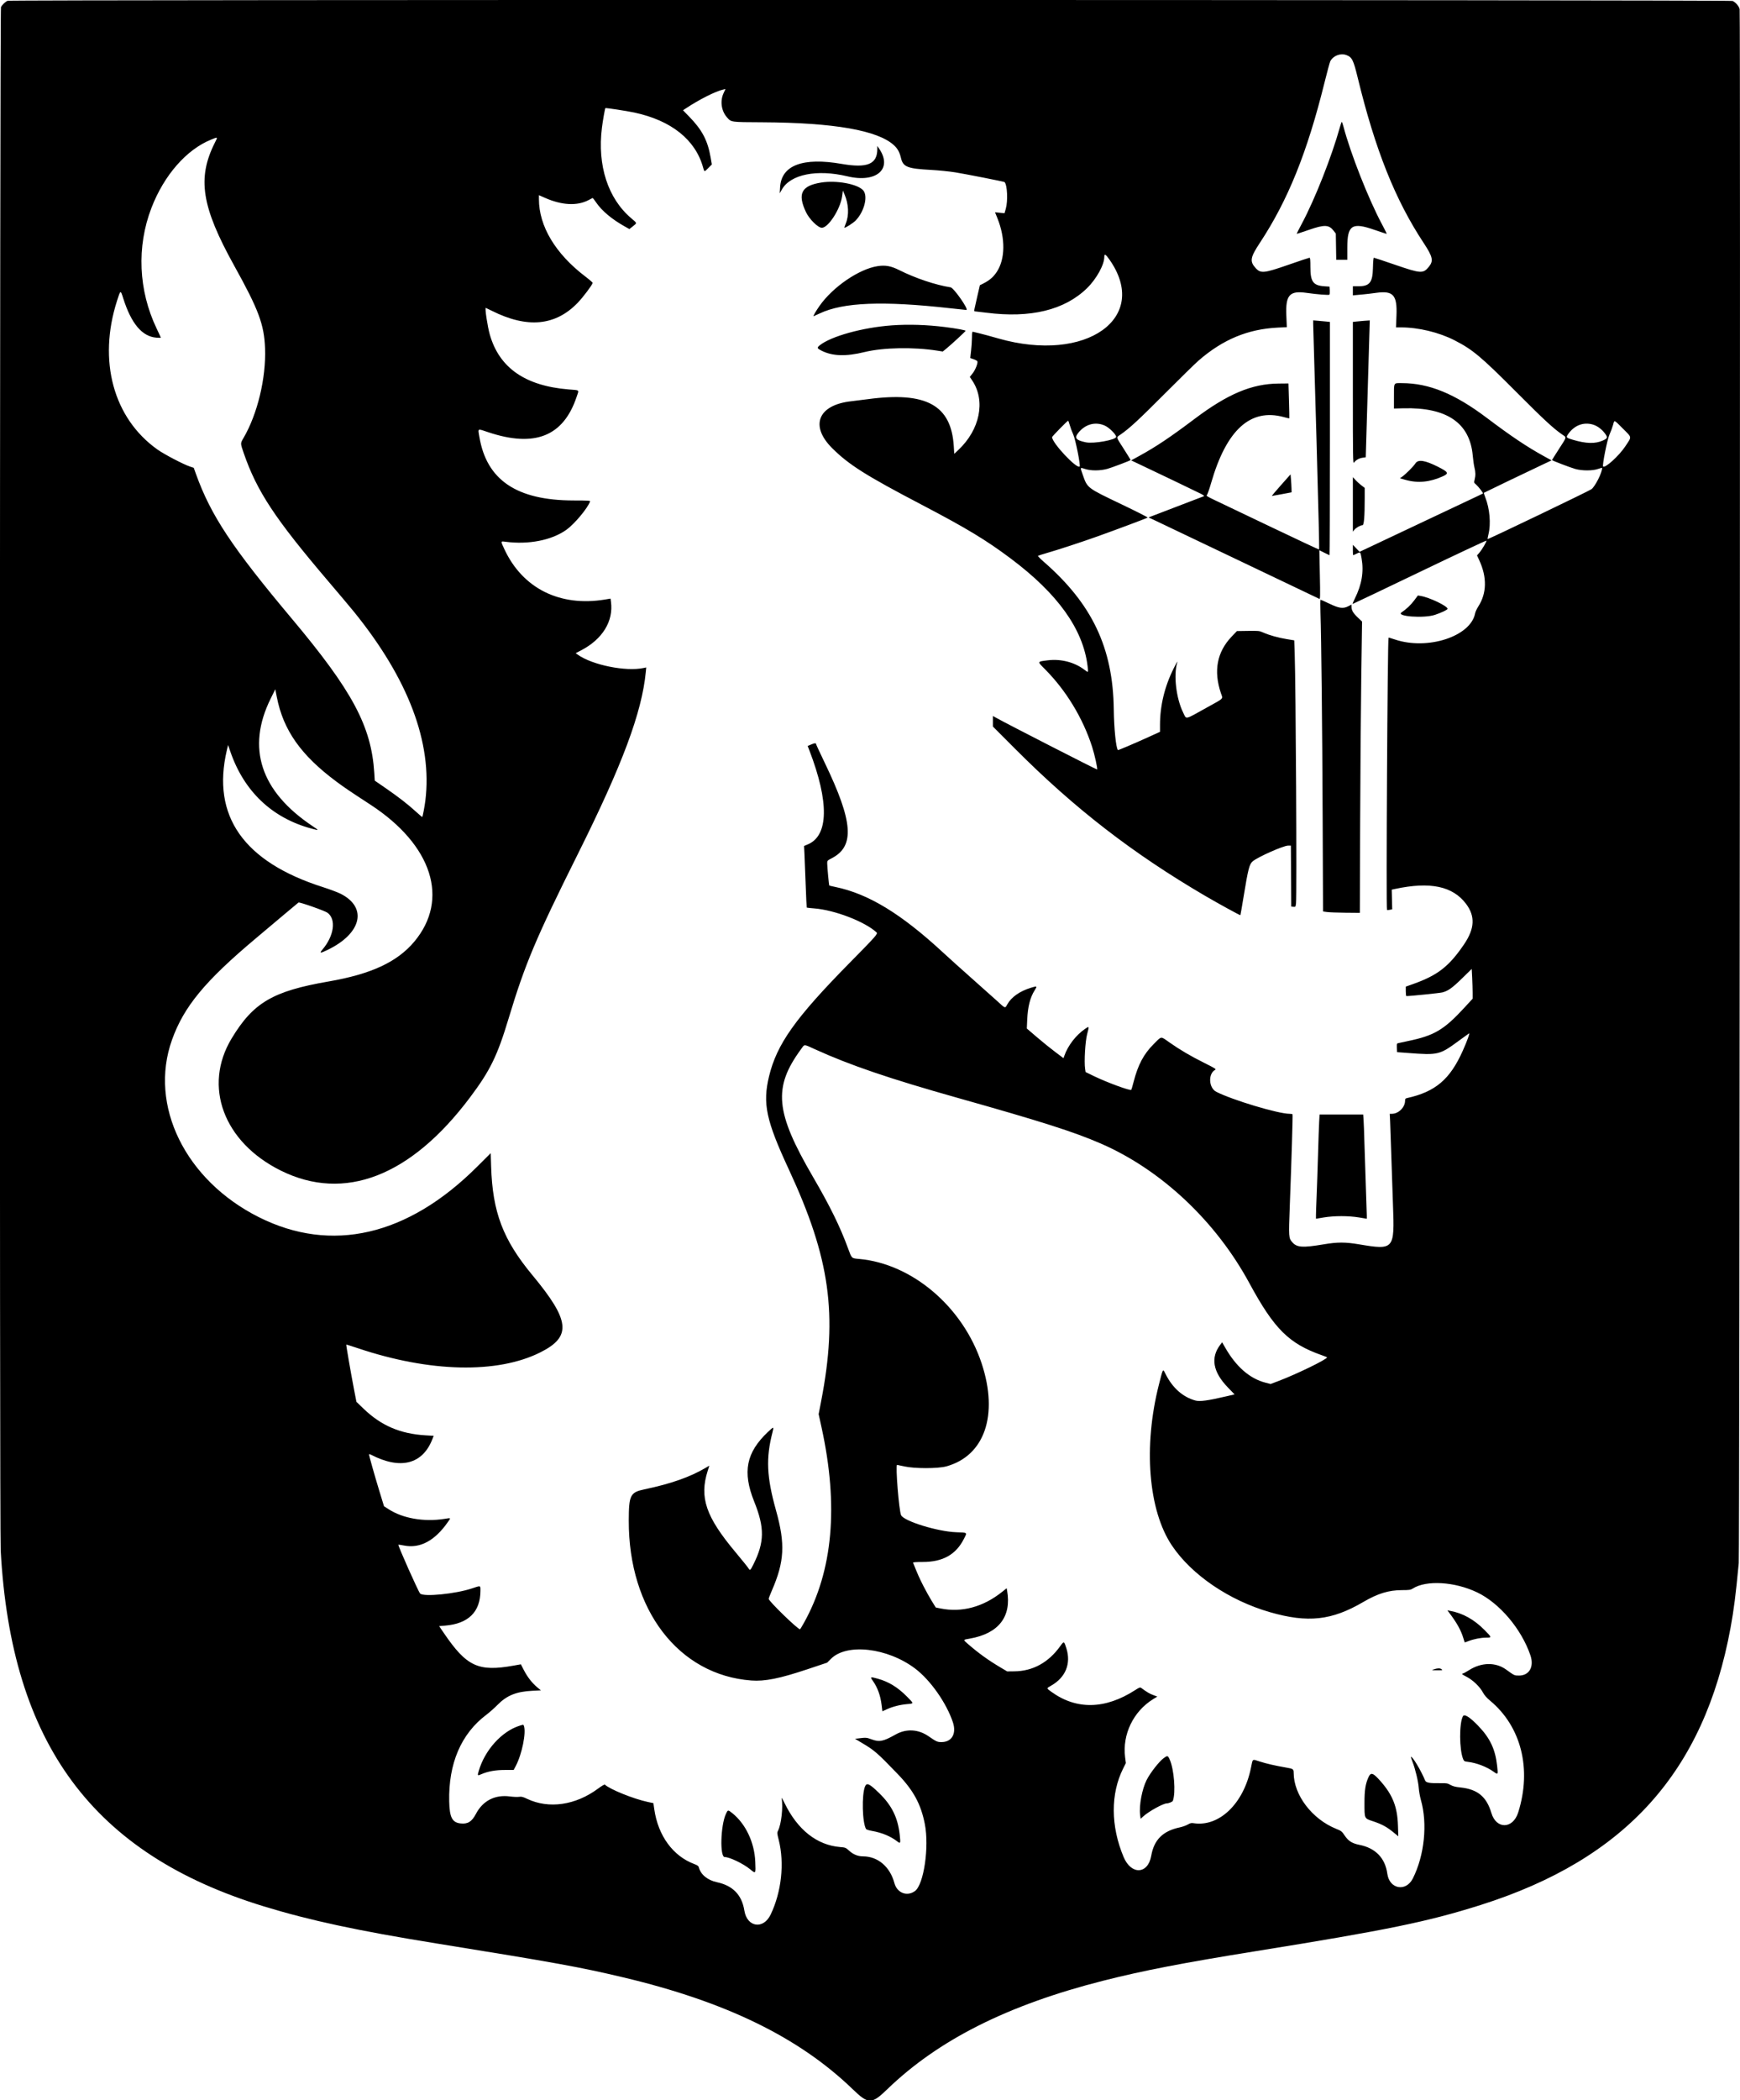 <svg id="svg" xmlns="http://www.w3.org/2000/svg" xmlns:xlink="http://www.w3.org/1999/xlink" width="400" height="482.593" viewBox="0, 0, 400,482.593"><g id="svgg"><path id="path0" d="M1.761 0.179 C 1.249 0.383,0.516 1.077,0.226 1.633 C -0.056 2.172,-0.120 351.134,0.161 356.303 C 2.571 400.679,21.343 426.049,60.664 438.068 C 71.284 441.314,82.196 443.659,100.200 446.564 C 127.830 451.022,133.232 452.002,143.176 454.357 C 166.866 459.968,183.690 468.165,196.073 480.130 C 199.626 483.562,200.375 483.562,203.926 480.130 C 215.710 468.737,231.656 460.720,253.621 455.147 C 262.806 452.816,271.905 451.057,288.836 448.337 C 318.945 443.499,328.240 441.590,340.376 437.748 C 373.692 427.203,391.749 407.175,397.834 374.018 C 398.592 369.884,399.015 366.549,399.713 359.184 C 399.912 357.081,400.115 3.222,399.918 2.117 C 399.802 1.467,398.975 0.504,398.287 0.216 C 397.636 -0.056,2.444 -0.092,1.761 0.179 M309.513 12.655 C 310.816 13.147,311.124 13.762,312.120 17.862 C 316.147 34.432,320.740 45.937,327.282 55.837 C 329.367 58.993,329.577 59.934,328.497 61.271 C 327.168 62.916,326.663 62.888,320.744 60.854 C 318.135 59.957,315.925 59.224,315.834 59.224 C 315.731 59.224,315.650 60.108,315.618 61.598 C 315.545 64.937,314.854 65.786,312.211 65.786 L 311.004 65.786 311.004 66.832 L 311.004 67.878 311.765 67.798 C 312.183 67.753,312.993 67.677,313.565 67.629 C 314.138 67.580,315.407 67.428,316.386 67.292 C 320.285 66.748,321.218 67.798,321.027 72.515 L 320.916 75.230 322.049 75.230 C 326.079 75.230,330.781 76.361,334.358 78.190 C 338.557 80.338,340.425 81.902,348.699 90.201 C 354.925 96.444,357.039 98.403,359.080 99.821 C 360.190 100.592,360.262 100.250,358.383 103.169 C 357.503 104.537,356.783 105.684,356.783 105.717 C 356.783 105.832,361.031 107.456,362.145 107.767 C 363.722 108.208,366.140 108.201,367.387 107.752 C 367.893 107.569,368.307 107.475,368.307 107.542 C 368.307 108.598,366.720 111.753,365.858 112.410 C 365.306 112.830,342.090 123.976,341.985 123.871 C 341.950 123.836,342.036 123.340,342.176 122.768 C 342.767 120.353,342.471 116.893,341.455 114.319 C 341.236 113.765,341.088 113.280,341.126 113.242 C 341.191 113.178,351.267 108.341,355.012 106.577 L 356.682 105.790 354.820 104.766 C 351.020 102.677,347.316 100.193,341.830 96.052 C 334.429 90.468,328.528 88.051,322.268 88.038 C 320.307 88.035,320.453 87.771,320.450 91.317 L 320.448 93.878 322.646 93.821 C 332.589 93.565,337.898 97.188,338.561 104.682 C 338.650 105.694,338.825 106.923,338.950 107.413 C 339.222 108.487,339.235 109.265,338.998 110.209 C 338.825 110.893,338.835 110.928,339.310 111.327 C 339.822 111.758,341.018 113.299,340.916 113.397 C 340.883 113.427,340.316 113.703,339.656 114.009 C 338.996 114.315,333.846 116.745,328.211 119.410 C 322.577 122.074,316.746 124.828,315.254 125.529 L 312.540 126.804 311.772 125.999 L 311.004 125.194 311.004 126.382 C 311.004 127.036,311.038 127.571,311.080 127.571 C 311.122 127.571,311.480 127.413,311.877 127.221 C 312.758 126.793,312.735 126.771,313.010 128.315 C 313.554 131.367,313.054 134.344,311.460 137.535 C 311.119 138.217,310.897 138.776,310.966 138.776 C 311.035 138.776,317.968 135.472,326.374 131.435 C 334.779 127.398,341.681 124.157,341.710 124.233 C 341.789 124.436,340.712 126.272,340.086 127.001 L 339.545 127.632 340.072 128.773 C 341.868 132.660,341.785 136.349,339.834 139.368 C 339.498 139.888,339.171 140.593,339.106 140.935 C 338.111 146.243,328.191 149.478,320.664 146.948 C 319.890 146.688,319.235 146.497,319.209 146.524 C 318.973 146.760,318.616 208.864,318.849 209.098 C 318.893 209.143,319.181 209.128,319.488 209.065 L 320.047 208.951 319.992 206.693 L 319.937 204.435 320.713 204.269 C 328.791 202.545,333.964 203.633,337.025 207.699 C 339.156 210.530,339.021 213.371,336.584 216.968 C 333.137 222.057,330.511 224.109,324.890 226.107 L 323.169 226.719 323.169 227.805 C 323.169 228.403,323.231 228.892,323.306 228.892 C 324.256 228.892,330.979 228.204,331.587 228.045 C 332.918 227.696,333.844 227.033,336.145 224.783 L 338.326 222.649 338.430 224.690 C 338.487 225.812,338.534 227.353,338.535 228.113 L 338.535 229.495 336.639 231.554 C 331.954 236.642,329.716 237.970,323.729 239.210 C 322.585 239.448,321.519 239.678,321.361 239.722 C 321.118 239.790,321.081 239.952,321.121 240.789 L 321.168 241.777 323.649 241.963 C 330.677 242.490,330.919 242.430,335.494 239.064 C 336.595 238.254,337.585 237.539,337.695 237.474 C 337.951 237.323,337.296 239.158,336.281 241.432 C 333.334 248.037,329.983 250.882,323.449 252.330 C 323.081 252.411,323.009 252.512,323.006 252.944 C 322.995 254.460,321.494 255.942,319.970 255.942 L 319.482 255.942 319.569 257.663 C 319.616 258.609,319.726 261.797,319.813 264.746 C 319.899 267.695,320.085 273.165,320.225 276.901 C 320.610 287.141,320.480 287.291,312.403 285.933 C 309.259 285.404,307.467 285.404,304.324 285.933 C 299.455 286.751,298.149 286.669,297.103 285.478 C 296.228 284.481,296.224 284.415,296.509 276.942 C 296.910 266.420,297.217 256.196,297.134 256.063 C 297.093 255.996,296.785 255.942,296.450 255.942 C 293.849 255.942,283.289 252.771,279.600 250.882 C 277.855 249.988,277.693 246.725,279.350 245.838 C 279.641 245.682,279.350 245.497,276.895 244.269 C 273.669 242.657,271.297 241.265,268.853 239.552 C 266.736 238.067,267.109 238.032,265.236 239.896 C 262.928 242.193,261.614 244.661,260.598 248.607 C 260.351 249.565,260.111 250.387,260.063 250.434 C 259.806 250.691,254.475 248.735,251.511 247.296 L 249.561 246.349 249.451 245.614 C 249.203 243.963,249.476 239.313,249.919 237.626 C 250.413 235.746,250.417 235.757,249.431 236.433 C 247.337 237.868,245.482 240.281,244.671 242.625 L 244.485 243.162 242.567 241.723 C 241.512 240.932,239.615 239.398,238.350 238.314 L 236.051 236.345 236.139 234.339 C 236.271 231.338,236.814 229.198,237.863 227.545 C 238.481 226.569,238.439 226.540,237.030 226.967 C 234.449 227.751,232.526 229.093,231.577 230.772 C 231.020 231.757,231.194 231.817,229.132 229.935 C 228.251 229.132,225.694 226.852,223.449 224.868 C 221.204 222.884,218.215 220.195,216.807 218.892 C 207.166 209.975,199.651 205.398,192.077 203.827 C 191.329 203.672,190.684 203.519,190.643 203.487 C 190.558 203.419,190.174 199.339,190.164 198.399 C 190.157 197.771,190.177 197.749,191.197 197.222 C 196.545 194.456,196.137 188.858,189.597 175.285 C 188.496 173.000,187.595 171.053,187.595 170.959 C 187.595 170.706,187.230 170.750,186.407 171.103 L 185.673 171.418 186.090 172.504 C 190.622 184.299,190.492 192.004,185.727 194.023 L 184.842 194.398 184.933 196.238 C 184.983 197.251,185.108 200.420,185.212 203.281 C 185.315 206.142,185.424 208.513,185.455 208.549 C 185.486 208.584,186.265 208.672,187.186 208.744 C 191.890 209.111,198.838 211.788,201.506 214.259 C 201.849 214.577,201.427 215.054,195.279 221.296 C 182.829 233.937,178.569 239.937,176.789 247.344 C 175.284 253.605,176.106 257.456,181.357 268.761 C 190.824 289.144,192.624 302.034,188.782 321.913 L 188.194 324.957 188.850 327.951 C 192.820 346.066,191.486 360.943,184.819 372.909 C 184.365 373.723,183.955 374.390,183.907 374.390 C 183.367 374.390,176.711 367.926,176.711 367.401 C 176.711 367.273,177.033 366.429,177.427 365.524 C 180.339 358.835,180.551 354.795,178.391 347.067 C 176.232 339.341,176.044 335.062,177.601 329.055 C 177.932 327.777,177.884 327.776,176.560 329.025 C 171.528 333.772,170.641 338.227,173.372 345.034 C 175.805 351.097,175.759 354.375,173.167 359.544 C 172.475 360.925,172.409 360.972,172.038 360.344 C 171.894 360.102,170.542 358.427,169.033 356.623 C 162.248 348.509,160.747 344.094,162.691 337.973 L 163.066 336.791 162.245 337.277 C 158.655 339.405,154.241 340.958,148.156 342.235 C 144.881 342.922,144.559 343.561,144.544 349.420 C 144.489 369.909,155.994 384.917,172.709 386.162 C 175.836 386.395,179.212 385.718,185.628 383.574 L 190.144 382.064 191.027 381.181 C 194.660 377.548,204.007 378.624,210.360 383.406 C 213.864 386.042,217.566 391.303,219.054 395.756 C 219.932 398.385,218.808 400.325,216.409 400.317 C 215.480 400.315,215.232 400.202,213.490 398.994 C 211.093 397.332,208.342 397.186,205.852 398.590 C 203.008 400.193,202.144 400.358,200.276 399.655 C 199.265 399.275,199.018 399.255,197.560 399.439 L 196.560 399.565 198.202 400.543 C 201.055 402.242,201.627 402.740,206.331 407.613 C 209.978 411.392,211.688 414.531,212.598 419.119 C 213.645 424.398,212.371 433.072,210.332 434.550 C 208.512 435.868,206.221 434.982,205.614 432.726 C 204.598 428.951,201.820 426.585,198.388 426.573 C 197.226 426.569,196.159 426.140,195.247 425.311 C 194.421 424.561,194.363 424.536,193.144 424.435 C 187.804 423.993,183.362 420.490,180.370 414.358 C 179.876 413.346,179.616 412.938,179.686 413.285 C 180.060 415.150,179.604 419.232,178.861 420.668 C 178.623 421.130,178.632 421.259,179.015 422.785 C 180.366 428.160,179.659 434.719,177.166 439.939 C 175.493 443.441,171.731 442.875,171.117 439.030 C 170.542 435.430,168.472 433.294,164.803 432.514 C 162.650 432.057,161.063 430.745,160.644 429.075 C 160.572 428.785,160.316 428.605,159.595 428.336 C 154.701 426.505,151.286 421.826,150.408 415.750 L 150.206 414.347 148.879 414.062 C 145.596 413.356,140.191 411.170,139.038 410.083 C 138.962 410.011,138.278 410.416,137.517 410.981 C 132.339 414.832,126.183 415.728,121.180 413.357 C 120.183 412.885,119.882 412.810,119.314 412.896 C 118.941 412.952,117.999 412.912,117.221 412.808 C 113.808 412.350,111.005 413.780,109.426 416.785 C 108.464 418.616,107.535 419.194,105.860 419.006 C 103.950 418.790,103.346 417.616,103.266 413.955 C 103.074 405.245,106.006 398.402,111.800 394.041 C 112.507 393.509,113.661 392.487,114.366 391.770 C 116.505 389.591,118.694 388.706,122.396 388.524 L 124.344 388.428 123.529 387.751 C 122.340 386.763,121.259 385.383,120.450 383.819 L 119.739 382.443 118.093 382.739 C 109.954 384.203,107.275 382.957,102.041 375.270 L 100.951 373.669 102.342 373.552 C 107.690 373.102,110.429 370.395,110.441 365.546 C 110.445 364.277,110.570 364.311,108.475 365.010 C 104.706 366.267,97.387 366.989,96.581 366.182 C 96.189 365.790,91.422 355.092,91.578 354.954 C 91.610 354.926,92.207 355.014,92.903 355.151 C 96.543 355.866,99.942 354.057,102.899 349.833 C 103.694 348.697,103.774 348.779,102.121 349.033 C 97.416 349.756,92.600 348.914,89.326 346.796 L 88.275 346.116 87.203 342.606 C 86.106 339.010,84.834 334.504,84.834 334.210 C 84.834 334.115,85.036 334.150,85.310 334.291 C 92.037 337.770,97.120 336.492,99.376 330.755 L 99.697 329.938 97.843 329.827 C 91.993 329.477,87.617 327.597,83.557 323.689 L 81.937 322.129 81.379 319.248 C 80.679 315.631,79.540 309.042,79.604 308.978 C 79.631 308.951,80.836 309.327,82.283 309.813 C 98.828 315.370,114.374 315.714,124.253 310.743 C 131.442 307.125,131.057 303.460,122.389 293.017 C 115.624 284.868,113.224 278.545,112.902 268.027 L 112.808 264.986 109.586 268.194 C 93.678 284.027,76.153 288.050,59.501 279.691 C 42.586 271.200,34.165 254.013,39.538 238.951 C 42.262 231.313,47.124 225.430,58.824 215.614 C 60.672 214.063,63.598 211.600,65.326 210.140 C 67.053 208.681,68.532 207.446,68.613 207.397 C 68.865 207.241,74.720 209.303,75.316 209.758 C 77.324 211.289,76.793 215.064,74.131 218.190 C 73.359 219.096,73.582 219.111,75.320 218.271 C 83.161 214.480,84.535 208.511,78.287 205.370 C 77.618 205.034,75.783 204.348,74.208 203.845 C 55.989 198.029,48.599 187.490,52.149 172.389 L 52.431 171.188 52.954 172.709 C 56.100 181.856,62.547 187.969,71.619 190.405 C 73.409 190.886,73.414 190.876,71.881 189.854 C 59.903 181.870,56.610 171.882,62.217 160.546 L 63.285 158.387 63.647 160.226 C 65.136 167.797,69.178 173.533,77.267 179.555 C 79.171 180.973,80.344 181.768,85.154 184.902 C 99.381 194.173,103.383 206.679,95.229 216.391 C 91.310 221.060,85.331 223.837,75.550 225.530 C 62.714 227.752,58.226 230.386,53.253 238.619 C 46.611 249.614,51.397 262.471,64.558 268.993 C 79.168 276.231,94.418 270.336,108.044 252.183 C 112.683 246.003,114.326 242.643,116.921 234.033 C 120.697 221.504,123.171 215.633,132.883 196.158 C 143.083 175.704,147.553 163.730,148.458 154.436 L 148.562 153.370 147.950 153.500 C 143.857 154.371,136.162 152.816,132.833 150.446 L 132.340 150.095 133.601 149.437 C 138.514 146.877,141.055 142.740,140.453 138.285 L 140.354 137.555 139.125 137.760 C 128.730 139.491,120.171 135.234,115.969 126.241 C 115.055 124.285,115.048 124.341,116.166 124.488 C 121.509 125.193,126.825 124.152,130.208 121.738 C 132.043 120.428,135.047 116.844,135.648 115.246 C 135.726 115.037,135.239 115.006,131.855 115.002 C 118.792 114.989,111.860 110.310,110.200 100.385 C 109.862 98.361,109.671 98.461,112.236 99.318 C 122.933 102.892,129.517 100.265,132.550 91.212 C 133.131 89.477,133.377 89.707,130.709 89.487 C 120.734 88.665,114.800 84.542,112.607 76.913 C 112.076 75.065,111.423 70.748,111.675 70.748 C 111.706 70.748,112.319 71.044,113.037 71.405 C 121.173 75.495,127.657 74.902,132.789 69.597 C 133.995 68.351,136.089 65.579,136.250 65.017 C 136.275 64.932,135.504 64.260,134.537 63.524 C 127.686 58.304,123.895 51.976,123.890 45.753 L 123.890 44.848 125.323 45.481 C 129.166 47.176,132.688 47.353,135.297 45.981 C 135.758 45.738,136.175 45.520,136.224 45.496 C 136.273 45.472,136.660 45.958,137.083 46.578 C 138.358 48.443,140.638 50.357,143.531 51.987 L 144.685 52.638 145.492 51.996 C 146.483 51.207,146.511 51.342,145.095 50.137 C 139.747 45.588,137.299 38.023,138.372 29.368 C 138.582 27.677,139.060 24.965,139.169 24.847 C 139.255 24.754,144.073 25.490,145.818 25.862 C 154.296 27.671,159.852 32.093,161.615 38.434 C 161.931 39.571,161.890 39.566,162.860 38.581 L 163.643 37.786 163.355 36.140 C 162.677 32.262,161.406 29.850,158.430 26.795 L 157.012 25.340 157.678 24.899 C 160.813 22.825,164.519 20.961,166.278 20.574 L 166.780 20.464 166.343 21.397 C 165.499 23.197,165.813 25.472,167.107 26.947 C 168.117 28.097,167.878 28.063,175.270 28.100 C 191.728 28.181,201.854 29.958,205.547 33.412 C 206.366 34.178,206.811 34.996,207.119 36.304 C 207.606 38.370,208.579 38.753,214.086 39.047 C 215.758 39.137,218.243 39.388,219.608 39.606 C 221.889 39.970,230.821 41.732,230.928 41.839 C 231.564 42.475,231.735 46.159,231.214 47.987 L 230.926 48.994 229.833 48.887 L 228.740 48.779 229.285 50.130 C 231.156 54.770,231.099 59.530,229.138 62.484 C 228.233 63.848,227.287 64.593,225.261 65.537 C 225.245 65.545,224.969 66.738,224.647 68.190 C 224.326 69.641,224.024 70.990,223.977 71.188 C 223.921 71.428,223.966 71.549,224.111 71.549 C 224.231 71.549,225.410 71.687,226.731 71.855 C 236.906 73.153,244.713 71.259,249.868 66.242 C 252.045 64.123,253.862 60.849,253.862 59.044 C 253.862 58.255,254.151 58.392,254.994 59.579 C 264.526 73.011,249.758 83.558,229.512 77.778 C 227.696 77.259,225.715 76.723,225.110 76.585 C 224.505 76.448,223.884 76.298,223.729 76.252 C 223.478 76.177,223.448 76.314,223.437 77.580 C 223.430 78.356,223.339 79.729,223.234 80.629 L 223.043 82.267 223.826 82.549 C 224.257 82.704,224.643 82.917,224.684 83.023 C 224.839 83.430,224.224 84.997,223.599 85.789 L 222.949 86.611 223.535 87.493 C 226.612 92.130,225.269 98.745,220.306 103.401 L 219.368 104.282 219.259 102.525 C 218.675 93.084,212.918 89.933,199.520 91.724 C 198.199 91.900,196.480 92.115,195.699 92.202 C 188.050 93.046,186.112 97.830,191.323 103.005 C 195.151 106.806,199.043 109.264,211.845 115.964 C 222.173 121.370,226.655 124.076,232.383 128.366 C 243.166 136.442,248.973 144.558,250.012 153.009 C 250.213 154.644,250.232 154.621,249.288 153.901 C 247.029 152.176,243.904 151.366,240.912 151.730 C 238.381 152.038,238.408 151.957,240.221 153.776 C 245.054 158.628,248.914 164.970,251.045 171.564 C 251.639 173.400,252.360 176.665,252.207 176.818 C 252.129 176.896,231.483 166.334,229.092 164.993 L 228.251 164.522 228.251 165.737 L 228.251 166.951 233.413 172.122 C 247.082 185.816,260.427 196.133,277.071 205.874 C 280.021 207.601,285.080 210.374,285.146 210.300 C 285.173 210.269,285.495 208.420,285.860 206.191 C 286.941 199.589,287.202 198.577,287.993 197.912 C 289.172 196.920,295.041 194.318,296.100 194.318 L 296.755 194.318 296.797 201.321 L 296.839 208.323 297.336 208.372 C 297.824 208.419,297.834 208.406,297.935 207.571 C 298.146 205.807,297.889 157.478,297.628 150.044 L 297.526 147.146 295.843 146.872 C 293.866 146.549,291.781 145.969,290.436 145.368 C 289.508 144.953,289.389 144.939,286.915 144.976 L 284.354 145.014 283.153 146.269 C 279.761 149.815,278.933 154.171,280.676 159.301 C 281.150 160.699,281.534 160.313,277.391 162.613 C 272.175 165.508,272.798 165.383,271.973 163.705 C 270.396 160.502,269.759 155.162,270.613 152.301 C 270.779 151.744,270.561 152.097,269.794 153.629 C 267.730 157.753,266.667 162.161,266.667 166.590 L 266.667 168.167 263.986 169.386 C 260.720 170.870,257.049 172.431,256.989 172.361 C 256.545 171.837,256.095 167.405,256.040 163.013 C 255.863 148.882,251.073 138.785,239.946 129.091 C 239.148 128.396,238.549 127.782,238.615 127.726 C 238.681 127.671,239.564 127.389,240.576 127.100 C 243.074 126.387,248.676 124.553,252.180 123.300 C 256.648 121.703,263.691 119.065,263.831 118.936 C 263.901 118.872,261.200 117.502,257.829 115.891 C 249.847 112.075,249.989 112.183,248.914 109.111 C 248.282 107.305,248.253 107.383,249.420 107.759 C 250.810 108.207,252.893 108.198,254.566 107.738 C 255.556 107.466,259.685 105.907,259.911 105.720 C 259.937 105.699,259.235 104.552,258.350 103.172 C 256.463 100.227,256.539 100.590,257.646 99.821 C 259.687 98.403,261.791 96.457,267.787 90.439 C 271.265 86.950,274.758 83.531,275.550 82.844 C 281.132 77.998,286.874 75.614,293.769 75.279 L 295.822 75.180 295.708 72.485 C 295.510 67.796,296.450 66.743,300.341 67.297 C 302.817 67.649,305.457 67.858,305.611 67.714 C 305.682 67.647,305.718 67.204,305.691 66.730 L 305.642 65.866 304.442 65.784 C 301.876 65.608,301.240 64.736,301.240 61.393 C 301.240 59.763,301.191 59.224,301.040 59.225 C 300.930 59.226,298.752 59.953,296.198 60.842 C 290.553 62.806,289.818 62.880,288.654 61.600 C 287.256 60.062,287.403 59.171,289.612 55.823 C 296.064 46.041,300.489 35.086,304.466 19.048 C 305.088 16.539,305.691 14.306,305.805 14.086 C 306.471 12.799,308.165 12.146,309.513 12.655 M308.060 29.092 C 306.167 35.929,302.291 45.759,299.243 51.452 C 298.586 52.679,298.069 53.705,298.095 53.730 C 298.120 53.756,299.383 53.346,300.901 52.819 C 304.496 51.570,305.510 51.615,306.621 53.071 L 307.083 53.676 307.133 56.690 L 307.182 59.704 308.453 59.704 L 309.724 59.704 309.724 56.896 C 309.724 51.713,310.796 51.015,315.982 52.822 C 317.498 53.350,318.762 53.760,318.790 53.732 C 318.818 53.704,318.301 52.668,317.640 51.429 C 314.568 45.674,310.485 35.307,308.842 29.092 C 308.684 28.497,308.512 28.011,308.458 28.011 C 308.404 28.011,308.225 28.497,308.060 29.092 M49.408 32.757 C 45.280 40.959,46.311 47.491,53.892 61.146 C 59.458 71.171,60.729 74.582,60.931 80.041 C 61.184 86.878,59.189 95.163,55.963 100.667 C 55.245 101.892,55.244 101.845,56.018 104.089 C 59.050 112.881,63.186 119.152,75.455 133.556 C 77.938 136.471,80.583 139.612,81.333 140.536 C 93.877 155.998,99.432 170.676,97.781 183.994 C 97.620 185.295,97.178 187.627,97.072 187.734 C 97.041 187.766,96.381 187.212,95.606 186.502 C 93.783 184.831,91.531 183.087,88.548 181.034 L 86.153 179.385 86.041 177.608 C 85.365 166.880,81.027 158.772,67.064 142.137 C 53.334 125.778,48.484 118.463,45.053 108.932 L 44.538 107.500 43.677 107.213 C 42.140 106.700,37.733 104.392,36.174 103.283 C 26.055 96.081,22.478 82.896,26.905 69.108 C 27.722 66.565,27.702 66.573,28.329 68.551 C 30.176 74.378,32.664 77.329,35.952 77.593 C 36.515 77.638,36.975 77.639,36.975 77.596 C 36.975 77.552,36.541 76.610,36.011 75.503 C 31.814 66.729,31.381 56.694,34.814 47.776 C 37.707 40.261,42.867 34.364,48.554 32.071 C 50.124 31.438,50.087 31.408,49.408 32.757 M201.681 34.226 C 201.681 37.724,199.396 38.687,193.512 37.666 C 184.557 36.112,179.637 37.966,179.333 43.007 L 179.248 44.418 179.748 43.537 C 181.721 40.062,187.807 38.841,194.798 40.517 C 201.466 42.117,205.267 38.816,202.108 34.169 L 201.681 33.539 201.681 34.226 M188.802 41.944 C 184.235 42.662,183.278 44.505,185.277 48.732 C 186.051 50.368,188.047 52.341,188.928 52.341 C 190.400 52.341,193.150 48.103,193.572 45.186 L 193.772 43.797 194.127 44.621 C 195.102 46.889,195.220 49.414,194.440 51.341 C 194.217 51.891,194.070 52.341,194.114 52.341 C 194.432 52.341,196.152 51.237,196.685 50.691 C 198.725 48.600,199.610 44.961,198.388 43.685 C 197.020 42.257,192.281 41.396,188.802 41.944 M201.766 61.156 C 197.492 61.808,191.491 65.905,188.410 70.273 C 187.600 71.422,186.874 72.669,187.016 72.669 C 187.054 72.669,187.685 72.383,188.420 72.034 C 193.824 69.466,202.952 69.100,218.427 70.832 C 220.374 71.050,222.051 71.228,222.152 71.228 C 222.814 71.228,219.270 66.143,218.528 66.027 C 215.073 65.489,210.470 63.945,206.723 62.070 C 204.826 61.120,203.546 60.884,201.766 61.156 M301.881 74.465 C 301.882 74.930,302.023 79.884,302.195 85.474 C 302.492 95.106,302.821 107.091,303.152 120.285 C 303.234 123.541,303.270 126.235,303.234 126.271 C 303.197 126.308,298.214 123.973,292.160 121.083 C 286.106 118.193,280.262 115.405,279.174 114.887 C 277.540 114.111,277.237 113.914,277.436 113.756 C 277.568 113.651,278.008 112.413,278.413 111.004 C 281.943 98.741,287.476 93.732,295.154 95.851 C 295.812 96.032,296.369 96.162,296.392 96.139 C 296.415 96.115,296.381 94.301,296.316 92.106 L 296.198 88.115 293.878 88.138 C 287.747 88.198,282.214 90.533,274.590 96.278 C 269.053 100.450,265.777 102.644,261.952 104.743 L 260.038 105.793 261.872 106.660 C 265.912 108.568,275.128 112.987,276.030 113.448 C 276.659 113.769,276.908 113.969,276.751 114.029 C 276.619 114.078,273.701 115.195,270.268 116.511 L 264.026 118.902 265.066 119.377 C 265.638 119.638,274.426 123.828,284.594 128.688 C 294.762 133.548,303.182 137.566,303.306 137.616 C 303.497 137.694,303.513 136.874,303.413 132.071 L 303.296 126.434 304.425 127.003 C 305.046 127.315,305.592 127.571,305.638 127.571 C 305.684 127.571,305.722 115.511,305.722 100.772 L 305.722 73.973 304.882 73.887 C 304.420 73.841,303.555 73.761,302.961 73.711 L 301.881 73.621 301.881 74.465 M313.405 73.736 C 313.009 73.764,312.307 73.829,311.845 73.880 L 311.004 73.973 311.004 90.323 C 311.004 104.989,311.029 106.638,311.247 106.327 C 311.658 105.741,312.417 105.300,313.209 105.187 L 313.966 105.079 314.005 103.720 C 314.203 96.819,314.710 79.586,314.793 76.951 L 314.896 73.629 314.511 73.657 C 314.299 73.673,313.802 73.708,313.405 73.736 M205.042 74.766 C 198.339 75.243,190.967 77.287,188.411 79.378 C 187.769 79.903,187.826 80.060,188.847 80.577 C 191.361 81.851,194.459 81.951,198.757 80.898 C 203.037 79.850,210.026 79.718,215.488 80.582 L 216.730 80.778 217.749 79.938 C 218.868 79.014,221.901 76.205,221.976 76.022 C 222.034 75.880,219.865 75.479,217.287 75.155 C 213.096 74.627,208.883 74.493,205.042 74.766 M245.920 97.679 C 246.071 98.229,246.439 99.220,246.738 99.880 C 247.249 101.008,248.434 106.961,248.196 107.200 C 247.553 107.843,241.857 101.779,241.857 100.451 C 241.857 100.278,245.380 96.679,245.549 96.679 C 245.602 96.679,245.769 97.129,245.920 97.679 M373.101 98.511 C 375.213 100.630,375.164 100.248,373.629 102.571 C 372.203 104.729,368.984 107.652,368.531 107.200 C 368.292 106.961,369.478 101.008,369.989 99.880 C 370.288 99.220,370.656 98.229,370.807 97.679 C 371.150 96.428,370.952 96.356,373.101 98.511 M253.951 97.787 C 254.979 98.241,256.583 99.823,256.583 100.382 C 256.583 101.081,251.423 102.016,249.627 101.642 C 247.381 101.176,246.952 100.677,247.819 99.547 C 249.393 97.497,251.759 96.817,253.951 97.787 M366.190 97.563 C 367.168 97.854,368.181 98.590,368.903 99.537 C 369.652 100.519,369.599 100.720,368.458 101.232 C 366.706 102.018,364.620 101.962,361.545 101.047 C 360.073 100.610,359.981 100.515,360.408 99.876 C 361.811 97.772,363.978 96.906,366.190 97.563 M325.375 106.492 C 324.935 107.189,323.160 108.964,322.292 109.577 L 321.820 109.910 323.175 110.288 C 325.959 111.065,328.748 110.790,331.693 109.448 C 333.146 108.786,332.984 108.475,330.547 107.251 C 327.542 105.742,325.993 105.514,325.375 106.492 M294.473 111.486 C 293.260 112.850,292.321 113.966,292.387 113.966 C 292.452 113.966,293.499 113.778,294.712 113.548 L 296.919 113.130 296.898 112.227 C 296.886 111.731,296.832 110.803,296.778 110.166 L 296.679 109.007 294.473 111.486 M311.004 115.907 L 311.004 122.172 311.340 121.746 C 311.712 121.273,312.748 120.688,313.214 120.688 C 313.565 120.688,313.725 118.731,313.725 114.454 L 313.725 112.111 312.935 111.508 C 312.500 111.176,311.888 110.621,311.574 110.274 L 311.004 109.643 311.004 115.907 M325.108 137.966 C 324.350 138.986,323.276 140.003,322.202 140.718 C 320.802 141.650,327.346 142.134,329.880 141.285 C 331.416 140.771,332.773 140.122,332.773 139.901 C 332.773 139.269,328.631 137.285,326.599 136.945 L 325.948 136.836 325.108 137.966 M303.555 140.736 C 303.754 146.712,303.972 167.194,304.057 187.995 L 304.145 209.444 305.054 209.572 C 305.554 209.643,307.457 209.715,309.285 209.733 L 312.607 209.764 312.678 189.272 C 312.717 178.001,312.832 162.941,312.933 155.805 L 313.118 142.831 312.119 141.884 C 311.069 140.887,310.684 140.226,310.684 139.418 L 310.684 138.929 310.004 139.282 C 308.782 139.917,307.870 139.803,305.639 138.735 C 304.581 138.229,303.657 137.815,303.586 137.815 C 303.515 137.815,303.501 139.130,303.555 140.736 M187.357 241.115 C 195.375 244.764,204.522 247.880,220.088 252.265 C 239.462 257.724,246.866 260.084,253.061 262.776 C 266.925 268.800,279.479 280.590,287.201 294.838 C 292.921 305.392,296.279 308.735,303.842 311.408 C 304.524 311.649,305.082 311.870,305.082 311.899 C 305.082 312.352,298.127 315.742,293.938 317.331 L 292.098 318.029 290.925 317.729 C 287.305 316.803,284.153 314.057,281.631 309.632 L 280.952 308.441 280.522 309.005 C 278.252 311.981,278.824 315.246,282.239 318.792 L 283.806 320.419 282.029 320.835 C 277.678 321.855,275.817 322.109,274.785 321.822 C 271.926 321.027,269.589 318.966,267.997 315.836 C 267.289 314.442,267.410 314.265,266.426 318.127 C 262.799 332.352,263.980 347.058,269.398 355.134 C 273.934 361.896,282.564 367.765,291.937 370.463 C 300.664 372.975,306.131 372.377,313.405 368.116 C 316.717 366.176,319.243 365.402,322.289 365.395 C 323.997 365.391,324.272 365.351,324.770 365.034 C 327.879 363.053,334.397 363.441,339.576 365.915 C 344.727 368.376,349.750 374.311,351.819 380.377 C 352.714 383.004,351.559 385.038,349.175 385.031 C 348.137 385.028,348.142 385.031,346.239 383.655 C 343.832 381.914,340.543 381.968,337.699 383.796 C 337.147 384.151,336.521 384.493,336.309 384.556 C 335.964 384.660,336.052 384.739,337.145 385.309 C 338.617 386.078,340.197 387.593,340.901 388.912 C 341.245 389.557,341.743 390.126,342.549 390.796 C 349.710 396.750,352.163 406.505,349.011 416.484 C 347.797 420.327,343.973 420.399,342.844 416.600 C 341.726 412.840,339.654 411.142,335.686 410.735 C 334.566 410.620,334.010 410.476,333.445 410.158 C 332.758 409.770,332.553 409.735,331.067 409.756 C 328.605 409.791,327.821 409.651,327.614 409.141 C 326.702 406.894,324.631 403.447,324.358 403.720 C 324.321 403.756,324.475 404.249,324.700 404.814 C 325.345 406.443,326.041 409.340,326.150 410.855 C 326.205 411.619,326.425 412.857,326.639 413.605 C 328.207 419.095,327.460 426.367,324.786 431.660 C 323.200 434.799,319.405 434.100,318.927 430.581 C 318.438 426.975,316.219 424.671,312.525 423.933 C 310.822 423.593,309.976 423.058,309.117 421.781 C 308.473 420.823,308.351 420.727,307.176 420.253 C 301.626 418.016,297.417 412.488,297.397 407.410 C 297.393 406.518,297.297 406.450,295.636 406.164 C 293.155 405.737,291.170 405.281,289.581 404.774 C 287.801 404.206,288.022 404.043,287.568 406.264 C 285.890 414.479,280.243 419.891,274.335 418.947 C 273.877 418.873,273.589 418.944,273.042 419.265 C 272.655 419.492,271.836 419.784,271.223 419.914 C 267.321 420.741,265.295 422.753,264.651 426.440 C 263.905 430.718,260.057 430.894,258.304 426.731 C 255.320 419.648,255.282 412.194,258.200 406.373 L 258.817 405.142 258.647 403.812 C 257.978 398.563,260.536 393.259,265.092 390.447 L 266.045 389.859 265.074 389.494 C 264.232 389.178,263.694 388.857,262.343 387.867 C 262.098 387.687,261.912 387.754,260.962 388.367 C 254.078 392.809,247.451 392.942,241.682 388.755 C 240.534 387.922,240.535 387.973,241.657 387.336 C 244.959 385.460,246.248 382.308,245.152 378.791 C 244.619 377.083,244.589 377.071,243.730 378.271 C 241.041 382.025,237.430 384.012,233.213 384.056 L 231.533 384.074 229.985 383.156 C 227.180 381.492,224.949 379.884,222.525 377.778 C 221.347 376.754,221.327 376.817,222.919 376.540 C 229.574 375.379,232.592 371.493,231.512 365.473 L 231.419 364.959 230.356 365.807 C 226.001 369.280,221.098 370.598,216.205 369.609 L 215.123 369.391 214.214 367.929 C 213.715 367.125,212.829 365.530,212.245 364.386 C 211.361 362.651,210.920 361.656,209.901 359.096 C 209.857 358.984,210.593 358.928,212.120 358.928 C 216.755 358.925,219.776 357.223,221.604 353.584 C 222.358 352.084,222.493 352.197,219.812 352.094 C 215.517 351.929,207.885 349.579,207.156 348.198 C 206.673 347.281,205.815 336.615,206.225 336.615 C 206.259 336.615,206.997 336.772,207.866 336.964 C 210.267 337.494,215.582 337.495,217.525 336.964 C 226.340 334.556,229.578 325.178,225.681 313.347 C 221.400 300.352,209.747 290.401,197.516 289.297 C 195.725 289.135,195.817 289.221,194.970 286.906 C 193.145 281.916,190.813 277.162,186.887 270.428 C 178.208 255.544,177.680 249.898,184.143 241.096 C 185.028 239.891,184.662 239.889,187.357 241.115 M303.258 257.743 C 303.206 258.645,303.087 262.049,302.995 265.306 C 302.902 268.563,302.759 272.813,302.676 274.750 C 302.593 276.687,302.524 278.673,302.523 279.163 L 302.521 280.056 304.322 279.757 C 305.478 279.565,306.925 279.458,308.363 279.458 C 309.802 279.458,311.249 279.565,312.405 279.757 L 314.206 280.056 314.205 279.324 C 314.204 278.921,314.100 275.746,313.974 272.269 C 313.847 268.792,313.702 264.326,313.651 262.345 C 313.601 260.364,313.518 258.149,313.468 257.423 L 313.377 256.102 308.364 256.102 L 303.352 256.102 303.258 257.743 M333.076 370.497 C 334.851 372.816,335.854 374.599,336.390 376.391 C 336.549 376.919,336.690 377.372,336.706 377.397 C 336.721 377.422,337.114 377.293,337.579 377.109 C 338.768 376.641,340.458 376.311,341.667 376.311 C 342.976 376.311,342.971 376.287,341.297 374.588 C 338.889 372.145,336.279 370.690,333.352 370.158 L 332.730 370.045 333.076 370.497 M329.652 383.589 C 329.017 383.798,329.023 383.800,330.372 383.812 C 331.601 383.822,331.703 383.801,331.422 383.588 C 331.048 383.306,330.511 383.306,329.652 383.589 M200.621 386.194 C 201.725 387.748,202.399 389.586,202.668 391.775 L 202.847 393.236 203.890 392.764 C 205.239 392.152,206.901 391.732,208.537 391.589 C 210.140 391.449,210.144 391.531,208.443 389.810 C 206.392 387.734,204.281 386.441,201.838 385.764 C 200.049 385.269,199.980 385.293,200.621 386.194 M336.301 394.385 C 335.425 396.022,335.461 402.080,336.359 404.230 C 336.558 404.705,336.657 404.763,337.437 404.855 C 339.450 405.094,341.781 405.989,343.382 407.140 C 344.388 407.863,344.398 407.846,344.165 405.752 C 343.742 401.946,342.540 399.403,339.840 396.600 C 337.858 394.542,336.629 393.773,336.301 394.385 M119.460 396.549 C 115.349 397.834,111.450 402.149,110.051 406.961 C 109.725 408.083,109.733 408.091,110.702 407.675 C 112.212 407.028,113.917 406.725,116.064 406.724 L 118.083 406.723 118.568 405.802 C 119.999 403.088,121.010 398.080,120.431 396.572 C 120.318 396.277,120.329 396.277,119.460 396.549 M267.524 403.997 C 266.447 404.788,264.420 407.386,263.586 409.044 C 262.536 411.129,261.830 414.901,262.094 417.016 L 262.210 417.942 262.852 417.362 C 264.110 416.225,267.401 414.410,268.214 414.405 C 268.661 414.402,269.531 414.039,269.615 413.822 C 270.330 411.959,269.912 406.544,268.880 404.282 C 268.472 403.389,268.377 403.369,267.524 403.997 M314.603 408.365 C 313.893 409.915,313.667 411.360,313.672 414.326 C 313.678 418.016,313.583 417.824,315.748 418.548 C 317.717 419.207,318.845 419.827,320.402 421.108 L 321.448 421.968 321.366 419.427 C 321.230 415.219,320.166 412.501,317.430 409.374 C 315.668 407.361,315.147 407.175,314.603 408.365 M198.863 410.498 C 198.064 412.411,198.222 418.891,199.103 420.303 C 199.176 420.421,199.815 420.618,200.523 420.741 C 202.704 421.119,204.746 421.966,206.210 423.098 C 207.022 423.726,207.057 423.642,206.830 421.599 C 206.393 417.667,205.019 414.877,202.134 412.065 C 199.890 409.877,199.251 409.571,198.863 410.498 M166.865 416.847 C 165.646 419.511,165.449 426.731,166.595 426.731 C 167.715 426.731,170.887 428.256,172.452 429.547 C 173.752 430.619,173.745 430.630,173.625 427.798 C 173.437 423.360,171.412 419.092,168.326 416.630 C 167.336 415.840,167.325 415.841,166.865 416.847 " stroke="none" fill="#000000" fill-rule="evenodd"></path></g></svg>